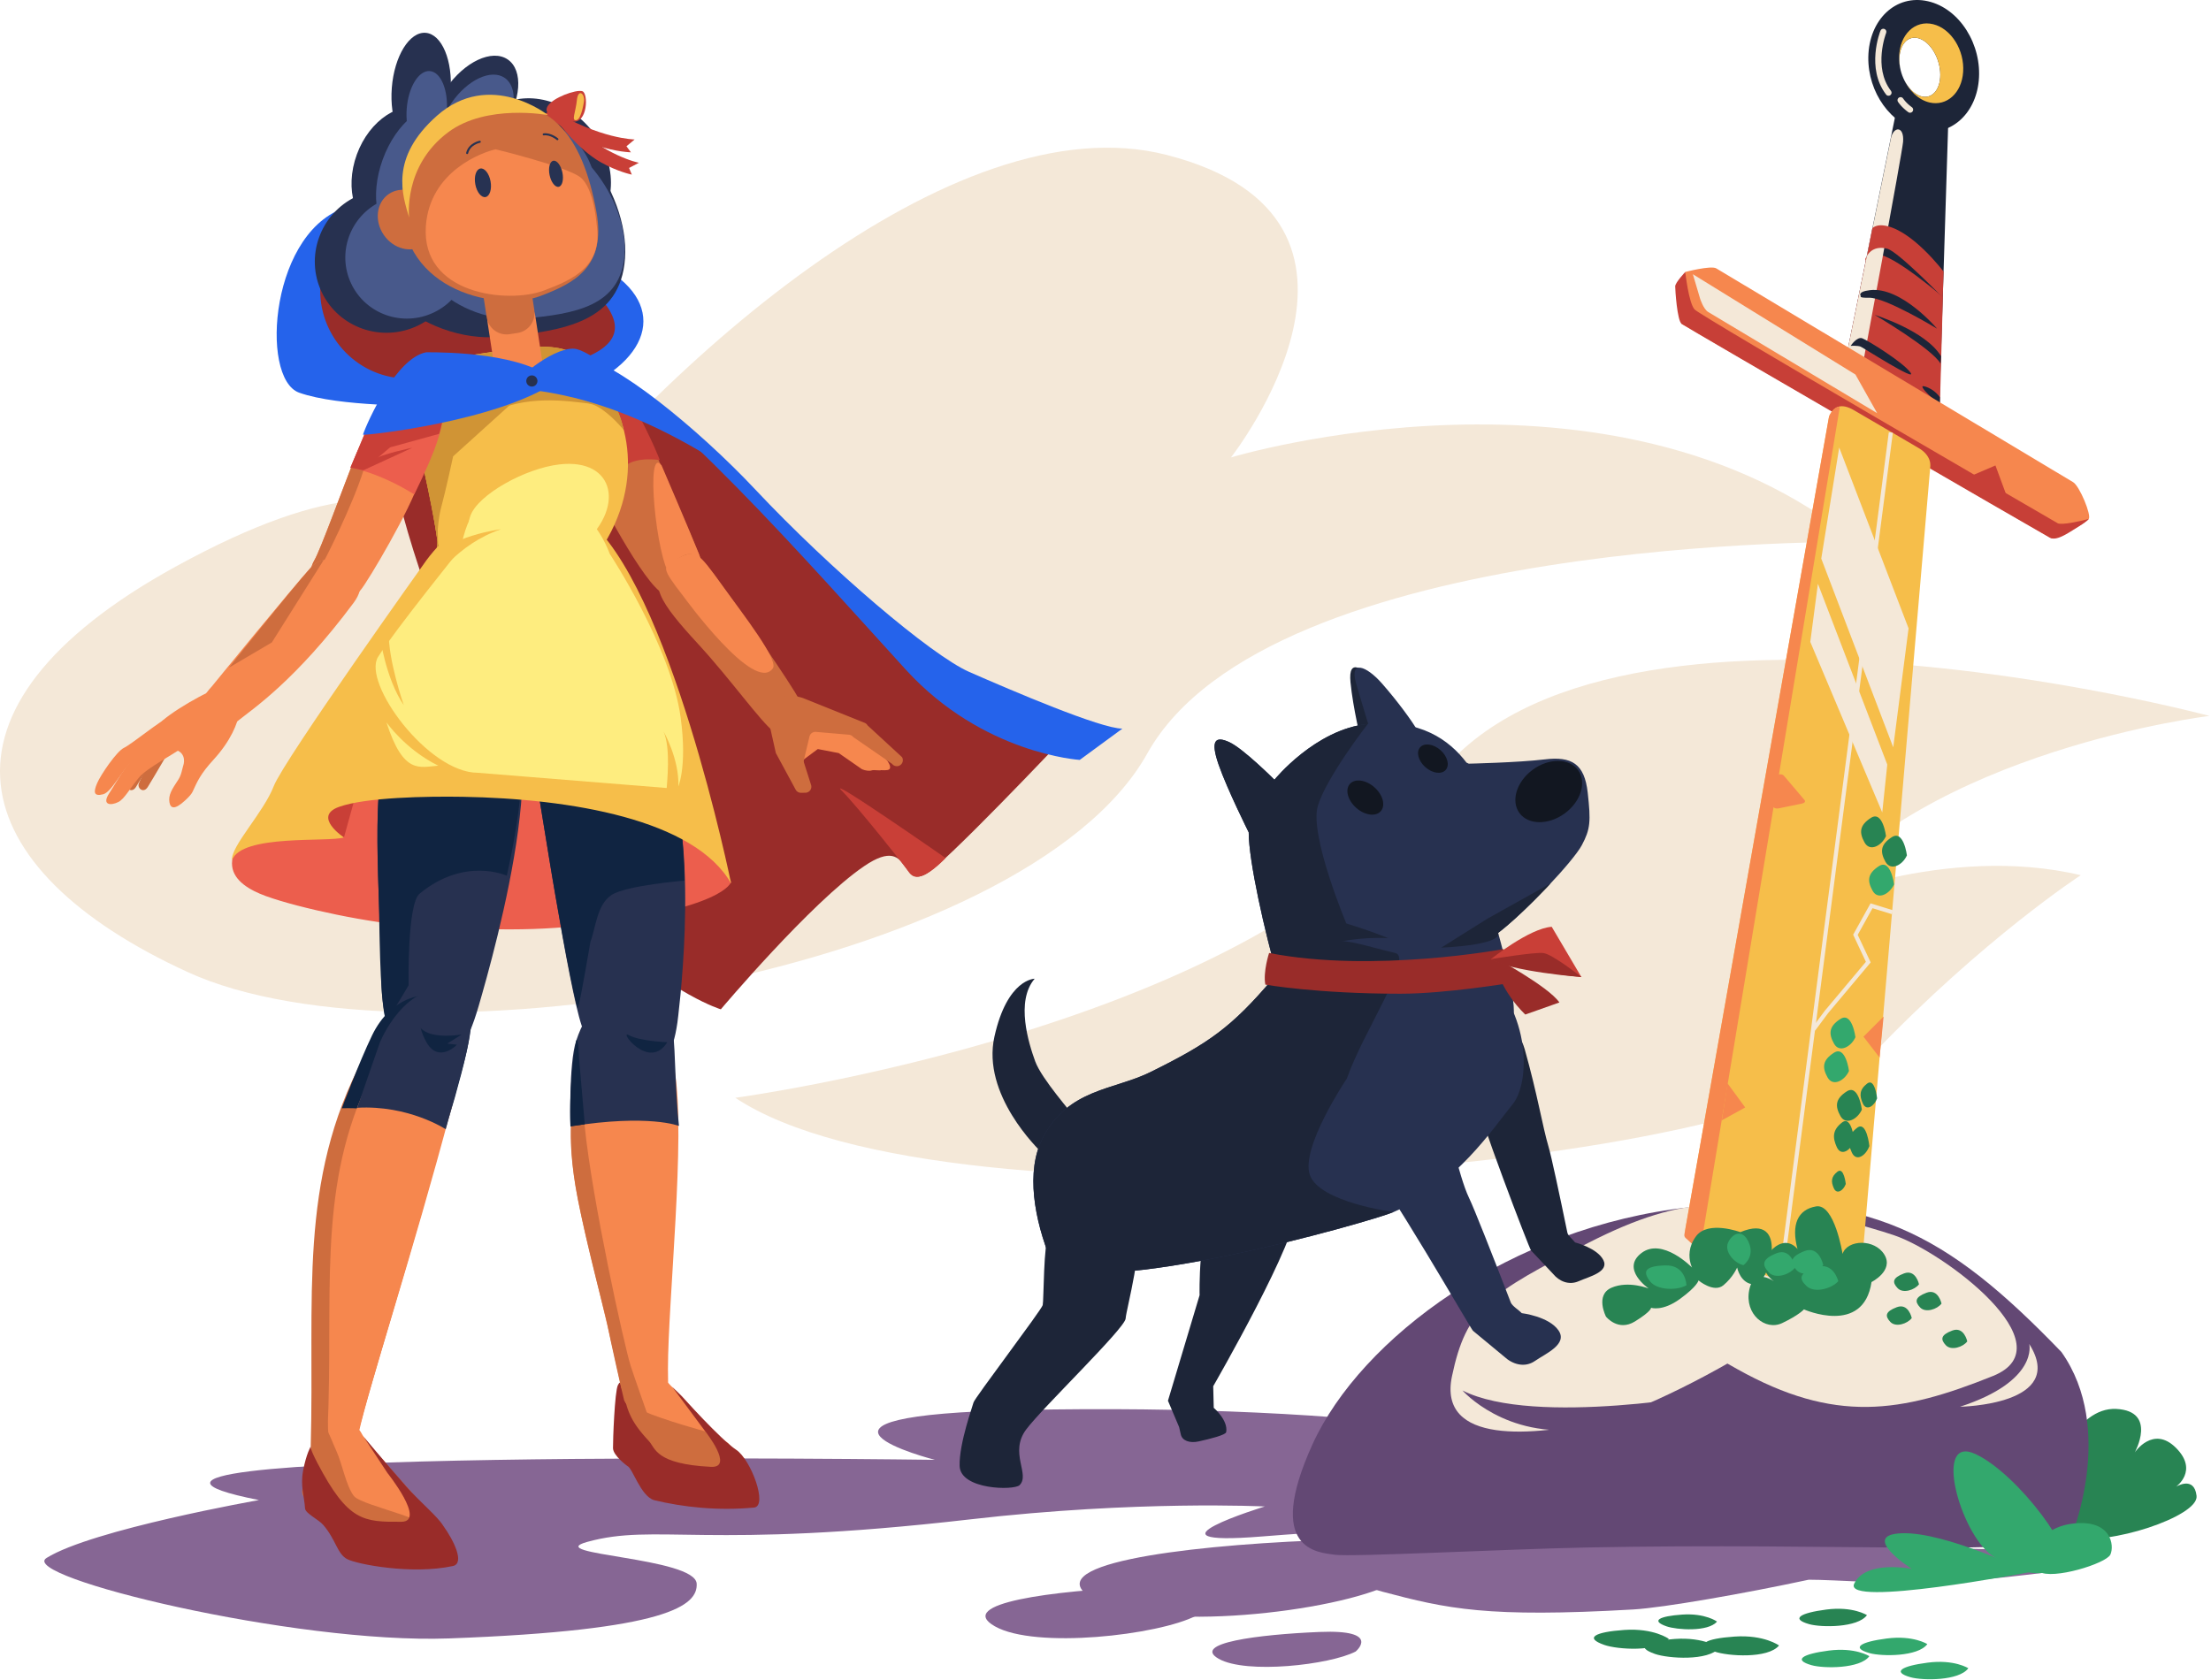 <svg xmlns="http://www.w3.org/2000/svg" width="1087" height="826" fill="none" viewBox="0 0 1087 826"><path fill="#F4E8D8" d="M912.734 266.495s-288.55-3.59-348.68 104.01c-60.13 107.6-360.79 158.24-471.56 107.6-110.77-50.63-132.92-129.75-6.33-199.38 158.75-87.31 140.79 28.84 155.08 9.49 79.85-108.17 227.61-238.89 332.31-212.04 123.43 31.65 31.65 148.75 31.65 148.75s187.27-56.54 307.53 41.57z"/><path fill="#F4E8D8" d="M361.504 539.825s261.89-35.08 341.01-152.18c79.12-117.1 383.736-35.6 383.736-35.6s-138.456 16.62-198.586 92.57c0 0 68.84-30.07 135.296-14.24 0 0-47.466 30.86-102.066 87.82-54.47 56.84-454.95 91.26-559.39 21.63z"/><path fill="#866694" d="M588.159 794.464s19.36-16.04-26.06-14.16c-44.88 1.86-92.84 8.13-72.98 19.42 19.87 11.29 80.42 4.38 99.04-5.26z"/><path fill="#866694" d="M684.57 778.534s28.72-23.8-38.66-21.01c-66.58 2.76-137.73 12.06-108.26 28.82 29.47 16.75 119.31 6.5 146.92-7.81zM666.47 812.124s13.16-10.9-17.71-9.63c-30.5 1.26-63.1 5.53-49.6 13.2 13.5 7.68 54.66 2.99 67.31-3.57z"/><path fill="#866694" d="M1034.04 766.905c11.08-6.33-77.545-3.96-121.935-7.39-3.06-.24-6.48.29-10.14.37-20.56-3.18-131.72-7.18-174.92-4.85-43.04 2.32-89.67 16.42-47.34 27.67 31.74 8.43 51.47 12.86 123.3 8.73 14.68-.85 54.46-7.8 86.22-14.63 11.23-.06 47.34 2.44 60.3 1.69 28.87-1.67 75.075-6.2 84.515-11.59z"/><path fill="#288453" d="M1009 724.345s11.26-32.64 31.52-31.52c20.26 1.13 9 21.39 9 21.39s9-13.51 20.26-2.25c11.26 11.26 0 19.13 0 19.13s9-5.63 10.13 4.5c1.13 10.13-43.9 24.76-60.78 20.26-16.88-4.5-10.13-31.51-10.13-31.51z"/><path fill="#866694" d="M503.137 693.326c-129.4 2.63-43.52 24.53-43.52 24.53s-465.6-6.49-332.31 19.78c0 0-82.06 14.47-104.44 28.48-14.55 9.11 121.75 42.34 197.8 39.56 108.4-3.96 122.37-16.35 121.85-26.9-.65-13.03-76.79-14.23-53.8-20.57 33.89-9.35 57.82 3.98 188.31-11.08 82.29-9.49 144.79-6.33 144.79-6.33s-64.76 19.85-1.46 14.75c122.72-9.89 148.5 2.44 163.66-17.92 22.48-30.18-120.64-47.56-280.88-44.3z"/><path fill="#1D2538" d="M905.496 186.196l26.6-130.78c.16-.77 9.21-2.25 9.21-2.25l11.62 3.49-4.31 153.77c-.06 2.32-2.73 3.56-4.84 2.24l-36.6-22.85c-1.27-.79-1.95-2.26-1.68-3.62z"/><path fill="#1D2538" d="M918.505 188.857l21.789-135.01c.31-1.47 17.631 3.25 17.581 4.8l-4.63 147.36c-.14 4.44-5.23 6.78-9.22 4.29l-22.461-14.641c-2.39-1.49-3.629-4.249-3.059-6.799z"/><path fill="#C73F37" d="M917.305 128.176s-1.97-2.56 5.56-3.01c7.56-.46 32.32 20.85 32.32 20.85l-1.75 63.55-48.4-21.09 12.27-60.3z"/><path fill="#F4E8D8" d="M907.227 177.647s21.35-104.23 22.36-109.44c1.19-6.17 6.68-6.51 6.03 1.56-.43 5.35-19.97 110.38-19.97 110.38l-8.42-2.5z"/><path fill="#C73F37" d="M920.506 112.217s1.66-1.71 5.03-1.41c13.8 1.23 30 22.77 30 22.77l-.42 12.7s-22-22.63-27.31-23.99c-7.55-1.93-9.99 3.67-9.99 3.67l2.69-13.74z"/><path fill="#1D2538" d="M952.336 161.616s-17.57-20.8-33.01-18.94c-6.5.78-4.46 2.94-4.46 2.94s-1.29.92 4.08.79c7.98-.19 33.39 15.21 33.39 15.21zM954.284 175.177c-7.56-12.62-32.62-20.32-32.62-20.32s28.23 16.58 32.35 23.92l.27-3.6zM909.855 170.056s3.1-4.69 5.71-3.7c2.61.99 19.82 11.56 23.66 16.79 3.79 5.17-23.1-12.12-24.48-12.7-1.39-.57-4.89-.39-4.89-.39zM953.707 195.357s-2.42-3.88-7.4-5.33c-4.98-1.45 7.39 9.13 7.39 9.13l.01-3.8z"/><path fill="#634874" d="M779.665 760.966c126.61-2.54 214.81 4.38 238.555-5.11 0 0 22.15-53.04-4.75-91.02-55.975-58.04-94.955-80.7-182.775-71.21-87.82 9.49-161.67 64.35-185.41 116.57-23.74 52.22 2.64 53.14 10.95 54.33 8.31 1.19 84-2.76 123.43-3.56z"/><path fill="#F4E8D8" d="M899.616 603.575c-43.52-15.24-70.36-17.22-118.98 7.71-48.62 24.94-59.74 31.84-66.8 65.49-7.06 33.66 40.01 29.65 73.73 21.68 33.74-7.96 161.89-77.43 112.05-94.88z"/><path fill="#F4E8D8" d="M979.826 676.615c-45.29 18.25-77.82 23.48-125.82-3.42-51.1-28.63-61.8-36.7-37.05-68.05 19.25-24.39 87.79-6.58 114.26 2.29 24.2 8.11 85.814 54.19 48.61 69.18z"/><path fill="#F6874E" d="M826.734 159.255l181.756 105.41c1.96 1.14 17.03-7.5 18.41-9.47 1.38-1.97-4.53-16.22-7.68-18.09l-175.456-105.14c-2.57-1.53-15.25 1.77-15.25 1.77l-1.78 25.52z"/><path fill="#F4E8D8" d="M912.196 184.176l10.68 18.99-83.11-49.77c-2.34-1.45-3.94-6.53-3.94-6.53l-3.56-12.02 79.93 49.33z"/><path fill="#C73F37" d="M1026.92 255.186s-1.3 1.47-4.22 3.23c-4.89 2.94-11.27 7.91-14.9 6-3.63-1.91-178.154-103.05-181.054-105.16-2.2-1.6-3.16-16.62-3.16-18.46 0-1.85 4.95-7.05 4.95-7.05s1.65 15.1 4.55 18.4c2.9 3.3 178.684 105.23 178.684 105.23 2.36.78 10.4-.93 15.15-2.19z"/><path fill="#F6BE4A" d="M828.644 603.986l70.4-398.151c.16-.88.47-1.73.93-2.5 2.42-4.07 6.09-4.72 11.44-1.65 0 0 29.53 17.24 32.17 18.83 2.64 1.58 5.78 4.67 5.41 8.97l-33.01 384.96a7.422 7.422 0 01-5.64 6.58l-33.3 8.151c-1.45.36-2.98.259-4.38-.261l-35.55-13.349c-.84-.32-1.62-.78-2.3-1.38l-3.76-3.31c-1.95-1.73-2.87-4.34-2.41-6.89z"/><path fill="#F6874E" d="M899.457 204.194c1.66-3.4 5.26-5.41 4.92-3.31l-67.99 410.74c-.25 1.49-2.04 2.14-3.18 1.13l-4.49-3.96c-.5-.44-.74-1.12-.62-1.78l71.11-402.18c.05-.22.13-.44.25-.64z"/><path stroke="#F4E8D8" stroke-miterlimit="10" stroke-width="2" d="M875.395 628.836l54.199-416.17"/><path fill="#F4E8D8" d="M889.996 315.654l35.38 83.86 2.47-23.55-34.1-88.9-3.75 28.59zM895.395 274.676l35.38 92.8 7.539-58.49-34.1-88.9-8.819 54.59zM997.645 660.885s4.755 18.2-34.02 30.86c-.01-.01 53.005-.8 34.02-30.86z"/><path stroke="#F4E8D8" stroke-miterlimit="10" stroke-width="2" d="M930.383 448.574l-10.28-3.17-7.91 14.25 6.32 13.45-20.57 24.52-6.33 8.51"/><path fill="#634874" d="M719.004 683.746s21.09 24.12 59.48 18.8c16.6-1.39 66.26-17.61 66.26-17.61s-90.21 16.85-125.74-1.19z"/><path fill="#C73F37" d="M969.945 233.625l11.08-4.74 5.54 15.03-16.62-10.29z"/><path fill="#1D2538" d="M947.854.615c-15.82-3.61-29.04 9.07-29.33 27.46-.27 17.46 11.33 33.35 25.75 36.26 14.25 2.88 26.93-7.82 28.55-24.61 1.7-17.67-9.36-35.55-24.97-39.11zm-3.68 46.64c-5.46-1.77-10.11-9.41-10.37-17.22-.27-7.99 4.15-13.03 9.85-11.08 5.65 1.93 10.23 9.96 10.26 17.77.03 7.64-4.31 12.29-9.74 10.53z"/><g><path fill="#F6BE4A" d="M950.424 11.906c-8.98-2.22-16.51 5.09-16.75 16.01-.05 2.14.2 4.26.68 6.29-.31-1.36-.51-2.76-.55-4.17-.27-7.99 4.15-13.03 9.85-11.08 5.65 1.93 10.23 9.96 10.26 17.77.03 7.64-4.32 12.29-9.74 10.53-3.38-1.1-6.45-4.45-8.36-8.69 2.61 5.96 7.36 10.57 12.85 11.84 8.43 1.94 15.77-4.65 16.48-14.98.75-10.66-5.81-21.32-14.72-23.52zM934.605 35.166c.05.18.09.36.14.54-.05-.18-.09-.36-.14-.54zM935.285 37.256c.1.28.22.55.33.82-.11-.27-.23-.54-.33-.82z"/></g><g><path fill="#F4E8D8" d="M928.457 47.085c-.45 0-.9-.2-1.19-.59-9.92-12.94-3.06-30.67-2.76-31.42.3-.77 1.17-1.15 1.95-.84.77.3 1.15 1.18.84 1.95-.07.17-6.52 16.91 2.36 28.49.5.66.38 1.6-.28 2.1-.28.21-.6.31-.92.31z"/></g><g><path fill="#F4E8D8" d="M939.046 55.434c-.31 0-.62-.09-.88-.29-2.05-1.5-3.74-3.18-5.01-5.01-.47-.68-.31-1.61.37-2.09.68-.47 1.61-.31 2.09.37 1.08 1.55 2.54 3 4.32 4.3a1.503 1.503 0 01-.89 2.72z"/></g><g><path fill="#33A86D" d="M1013.99 770.326c8.17-4.53-21.501-45.28-42.661-55.26-21.16-9.98-7.79 38.65 7.97 49.81 15.76 11.17 26.521 9.99 34.691 5.45z"/><path fill="#33A86D" d="M997.527 773.145s-40.98-19.92-62.45-19.19c-21.46.73 4.86 17.56 4.86 17.56s-22.65-4.66-28.35 7.24c-5.7 11.9 85.94-5.61 85.94-5.61zM1037.53 764.445c2.06-4.41.49-17.41-18.33-15.26-18.82 2.15-23.333 19.44-16.75 23.65 6.58 4.2 33.02-3.98 35.08-8.39z"/></g><path fill="#F6874E" d="M873.028 381.784l-1.36 14.4c-.23.91 1.29 1.63 2.79 1.32l11.55-2.38c1.16-.24 1.72-1 1.21-1.65l-10.19-12.02c-.87-1.1-3.69-.87-4 .33zM926.038 499.875l-9.89 9.89 7.91 10.28 1.98-20.17zM849.286 532.705l8.71 11.87-11.48 6.33 2.77-18.2z"/><g><path fill="#33A86D" d="M967.697 820.344s-6.89-4.46-19.96-2.76c-12.91 1.68-17.7 4.56-8.43 7.19 5.95 1.68 23.82 1.81 28.39-4.43z"/><path fill="#288453" d="M917.857 794.234s-6.89-4.46-19.96-2.76c-12.91 1.68-17.7 4.56-8.43 7.19 5.95 1.68 23.81 1.81 28.39-4.43z"/><path fill="#33A86D" d="M947.529 808.475s-6.89-4.46-19.96-2.76c-12.91 1.68-17.7 4.56-8.43 7.19 5.95 1.68 23.81 1.82 28.39-4.43zM919.037 814.414s-6.89-4.46-19.96-2.76c-12.91 1.68-17.7 4.56-8.43 7.19 5.95 1.68 23.82 1.81 28.39-4.43z"/></g><g><path fill="#288453" d="M820.435 805.887s-7.32-5.38-21.88-4.38c-14.38.99-19.86 3.87-9.79 7.38 6.46 2.26 26.2 3.6 31.67-3zM874.634 809.147s-7.32-5.38-21.88-4.38c-14.38.99-19.86 3.87-9.79 7.38 6.47 2.26 26.2 3.6 31.67-3zM844.134 797.386s-5.74-4.22-17.14-3.43c-11.27.78-15.56 3.03-7.67 5.78 5.06 1.77 20.52 2.82 24.81-2.35z"/><path fill="#288453" d="M845.314 810.307s-7.32-5.38-21.88-4.38c-14.38.99-19.86 3.87-9.79 7.38 6.47 2.26 26.21 3.6 31.67-3z"/></g><g><path fill="#288453" d="M915.352 545.625s-1.58-12.66-7.38-8.97c-5.8 3.69-5.8 7.38-3.16 12.13 2.63 4.76 8.43 1.59 10.54-3.16z"/><path fill="#33A86D" d="M909.024 526.634s-1.58-12.66-7.38-8.97c-5.8 3.69-5.8 7.38-3.16 12.13 2.64 4.75 8.43 1.59 10.54-3.16z"/><path fill="#33A86D" d="M912.192 510.025s-1.58-12.66-7.38-8.97c-5.8 3.69-5.8 7.38-3.16 12.13 2.62 4.75 8.43 1.59 10.54-3.16zM931.172 434.855s-1.58-12.66-7.38-8.97c-5.8 3.69-5.8 7.38-3.16 12.13 2.63 4.76 8.43 1.59 10.54-3.16z"/><path fill="#288453" d="M937.504 420.615s-1.58-12.66-7.38-8.97c-5.8 3.69-5.8 7.38-3.16 12.13 2.64 4.75 8.43 1.59 10.54-3.16zM919.043 563.564s-1.3-12.66-6.04-8.97c-4.75 3.69-4.75 7.38-2.59 12.13 2.16 4.75 6.91 1.59 8.63-3.16z"/><path fill="#288453" d="M911.664 560.925s-1.3-12.66-6.04-8.97c-4.75 3.69-4.75 7.38-2.59 12.13 2.15 4.75 6.9 1.59 8.63-3.16zM922.844 540.105s-1.05-10.26-4.9-7.27c-3.85 2.99-3.85 5.98-2.1 9.83 1.75 3.85 5.6 1.29 7-2.56zM907.443 582.224s-.88-8.57-4.09-6.07-3.21 5-1.75 8.21c1.46 3.21 4.67 1.07 5.84-2.14zM927.223 411.125s-1.58-12.66-7.38-8.97c-5.8 3.69-5.8 7.38-3.16 12.13 2.63 4.75 8.43 1.59 10.54-3.16z"/><g><path fill="#288453" d="M855.615 605.894s-15.82-5.93-21.76 1.98c-1.96 2.62-2.84 5.19-3.14 7.47-.61 4.6 1.17 7.96 1.17 7.96s-14.64-15.03-24.92-7.12c-10.29 7.91 3.56 17.41 3.56 17.41s-9.89-3.96-18.2-.4c-8.31 3.56-2.77 14.24-2.77 14.24s5.93 7.52 14.24 2.37c8.31-5.14 7.91-6.73 7.91-6.73s5.54 1.98 14.24-4.35 9.1-9.1 9.1-9.1 7.52 6.33 12.26 2.37c4.75-3.96 6.73-8.7 6.73-8.7s1.58 8.31 8.7 8.31c7.13 0 17.41-36-7.12-25.71zM943.446 631.524s-1.58-7.53-7.38-5.33-5.8 4.39-3.16 7.22c2.64 2.83 8.43.93 10.54-1.89zM954.516 641.014s-1.58-7.53-7.38-5.33-5.8 4.39-3.16 7.22c2.64 2.83 8.44.94 10.54-1.89zM939.887 648.135s-1.58-7.53-7.38-5.33-5.8 4.39-3.16 7.22c2.63 2.82 8.43.94 10.54-1.89zM967.176 659.614s-1.58-7.53-7.38-5.33-5.8 4.39-3.16 7.22c2.63 2.81 8.43.93 10.54-1.89z"/><path fill="#288453" d="M920.105 630.424s11.08-5.54 6.33-13.45c-4.75-7.91-18.2-7.52-20.57-.4 0 0-3.96-24.92-13.05-23.34-9.1 1.58-12.26 9.1-9.1 20.97 0 0-5.54-7.52-13.45 1.19-7.91 8.7 2.37 15.03 2.37 15.03s-10.29-7.91-12.66 3.96c-2.37 11.87 7.91 20.18 16.22 16.22 8.31-3.96 10.68-6.73 10.68-6.73s29.27 13.05 33.23-13.45z"/></g><path fill="#33A86D" d="M903.753 630.005s-2.33-9.73-10.89-6.89c-8.56 2.84-8.56 5.68-4.67 9.32 3.88 3.65 12.44 1.22 15.56-2.43z"/><path fill="#33A86D" d="M896.364 622.095s-1.98-9.73-9.22-6.89c-7.25 2.84-7.25 5.68-3.95 9.32 3.29 3.65 10.54 1.22 13.17-2.43z"/><path fill="#33A86D" d="M882.657 623.144s-1.98-9.73-9.22-6.89c-7.25 2.84-7.25 5.68-3.95 9.32 3.28 3.66 10.53 1.22 13.17-2.43zM857.113 622.124s5.81-3.98 2.61-11.22c-3.07-6.94-8.11-4.37-10.13.11-2.02 4.49 3.12 10.16 7.52 11.11zM829.116 631.995s-.24-10.09-10.5-9.75c-10.26.34-10.96 3.09-7.5 7.73 3.46 4.63 13.63 4.68 18 2.02z"/></g><g><path fill="#1D2538" d="M669.285 364.965s-4.09-16.62-5.34-29.47c-1.2-12.3 5.97-7.3 13.52 1.25 7.91 8.97 15.56 25.05 17.67 28.75 2.11 3.69-17.93 12.13-25.85-.53zM529.505 550.905c-2.4-3.51-17.41-20.31-20.57-29.01-3.16-8.7-9.76-29.54-.26-40.62 0 0-13.45 0-19.78 28.48-6.33 28.48 21.37 55.25 23.74 57.49 10.54 10.03 23.73-6.32 16.87-16.34zM788.285 619.664c-2.95-5.95-13.96-8.73-13.96-8.73-.85-1.24-3.44-3.27-3.74-4.73-4.08-19.8-7.91-37.72-9.3-42.4-2.89-9.72-5.34-25.31-11.65-47.72-6.31-22.41-30.98-5.31-26.18 17.03 3.42 15.93 28.4 80.76 29.23 81.76l10.96 11.65c2.82 3.42 7.6 5.67 12.55 3.47 4.95-2.2 14.98-4.51 12.09-10.33zM596.897 593.574c5.78-6.77 36.39-12.52 39.81 1.35 2.92 11.81-40.25 86.73-40.25 86.73l.26 10.63s7.16 6.06 6.12 11.94c-.25 1.38-7.61 3.27-13.6 4.59-4.38.96-8-.41-8.69-3.36l-.86-3.72-5.48-12.94 15.55-51.9c-.01.02-.76-34.07 7.14-43.32z"/><path fill="#273150" d="M686.693 516.096c-13.19 1.85-52.22-13.45-58.55-35.6-6.33-22.15-14.24-56.97-14.24-71.21 0 0-10.55-21.1-14.77-33.23-4.22-12.13-1.58-14.24 5.27-11.08 6.86 3.16 22.151 18.46 22.151 18.46s20.039-24.79 45.889-27.43c25.85-2.64 40.091 7.91 48.531 18.99l1.119.53s24.2-.53 37.38-2.11c13.19-1.58 19.52 2.11 21.1 16.35 1.58 14.24 1.32 17.93-2.9 25.85-4.22 7.91-27.43 32.57-41.14 43.12 0 0 8.7 30.46 7.65 40.48-1.05 10.02-44.3 15.03-57.49 16.88z"/><path fill="#1D2538" d="M664.803 484.704s-30.33 17.93-36.66-4.22c-6.33-22.15-14.24-56.97-14.24-71.21 0 0-10.55-21.1-14.77-33.23-4.22-12.13-1.58-14.24 5.27-11.08 6.86 3.16 22.151 18.46 22.151 18.46s20.039-24.79 45.889-27.43c0 0-20.18 25.98-24.53 40.22-4.35 14.24 13.981 57.89 13.981 57.89s27.759 8.45 27.429 11.6c-1.05 10.03-24.52 19-24.52 19z"/><path fill="#273150" d="M674.625 362.395s-4.86-15.75-7.91-26.31c-3.43-11.87 5.04-8.69 12.59-.13 7.91 8.97 14.97 18.79 17.08 22.48 2.11 3.7-17.4 13.46-21.76 3.96z"/><path fill="#121721" d="M710.757 378.609c2.049-2.318.891-6.687-2.585-9.759s-7.955-3.684-10.003-1.366c-2.048 2.317-.89 6.686 2.586 9.758 3.476 3.072 7.954 3.684 10.002 1.367z"/><path fill="#992C29" d="M734.344 470.545s26.92 14.5 32.3 22.41l-16.75 5.93s-13.16-11.87-15.55-28.34z"/><path fill="#121721" d="M678.826 398.905c2.469-2.793 1.072-8.061-3.12-11.766-4.192-3.704-9.592-4.443-12.06-1.65-2.469 2.793-1.072 8.061 3.12 11.766s9.592 4.444 12.06 1.65z"/><path fill="#273150" d="M693.026 462.284s-44.38-7.88-67.25 18.99c-20.45 24.03-31.36 31.64-60.13 45.89-18.08 8.95-40.43 8.06-53.01 32.44-8.44 16.35-4.22 40.09 4.22 60.66 17.93 20.04 157.8-19.7 168.26-24.26 30.86-13.45 48.85-41.1 58.55-53.01 8.7-10.68 9.12-45.28-14.73-66.25-8.7-7.65-20.47-13.19-35.91-14.46z"/><path fill="#1D2538" d="M685.906 468.615c-26.11-6.07-37.26-14.21-60.13 12.66-20.45 24.03-31.36 31.64-60.13 45.89-18.08 8.95-40.43 8.06-53.01 32.44-8.44 16.35-4.22 40.09 4.22 60.66 17.93 20.04 157.8-19.7 168.26-24.26 0 0-36.4-4.75-41.14-18.2-4.75-13.45 18.2-47.47 18.2-47.47 7.91-22.95 32.99-59.57 23.73-61.72z"/><path fill="#121721" d="M769.281 399.978c7.957-5.83 10.886-15.363 6.541-21.293-4.344-5.93-14.317-6.011-22.274-.182-7.957 5.83-10.886 15.363-6.541 21.293 4.344 5.93 14.317 6.011 22.274.182z"/><path fill="#273150" d="M766.215 654.215c-4.77-6.92-18.08-8.49-18.08-8.49-1.27-1.41-4.71-3.49-5.39-5.26-9.27-24.03-17.82-45.77-20.5-51.38-5.57-11.64-8.98-34.98-21.42-61.89-12.44-26.91-48.65 20.28-32.35 38.97 13.64 15.65 54.5 87.12 55.68 88.22l15.29 12.66c4.04 3.79 10.05 5.76 15.23 2.16 5.19-3.59 16.22-8.21 11.54-14.99z"/><path fill="#1D2538" d="M515.665 606.864c9.12-14.1 36.48-4.48 41.79-.78 5.59 3.88-3.78 37.74-4.06 42.31-.3 4.78-41.07 43.99-48.91 54.55-8.47 11.41 2.11 22.07-3.22 27.35-2.7 2.68-29.12 2.33-29.48-9.42-.34-11.1 6.72-30.3 6.82-31.2.2-1.77 33.47-45.53 34.03-47.91.55-2.33.32-30.71 3.03-34.9zM708.586 465.984s29.54-1.05 27.96-7.25c10.62-7.98 25.78-24.33 25.78-24.33l-31.05 17.34-22.69 14.24z"/><path fill="#992C29" d="M623.924 468.615s-3.03 9.23-1.85 15.56c0 0 25.13 4.48 66.46 4.48 22.15 0 53.8-5.27 53.8-5.27l-3.16-16.68s-64.08 11.93-115.25 1.91z"/><path fill="#C93F37" d="M732.965 471.654s18.86-15.15 29.91-15.92l14.6 24.74s-33.39-3.3-44.51-8.82z"/><path fill="#992C29" d="M732.965 471.654c9.64 6.1 44.5 8.82 44.5 8.82s-14.24-11.39-18.83-11.85c-4.59-.46-25.67 3.03-25.67 3.03z"/></g><g><path fill="#992C29" d="M284.767 175.525c16.62 1.19 57.01 36.93 85.45 67.2 36.79 39.16 81.98 80.72 100.48 89.01 22.95 10.29 48.66 23.74 59.34 23.74 0 0-49.45 52.67-69.63 70.47-20.18 17.8-9.49-17.8-35.6 0s-70.42 70.37-70.42 70.37-22.95-6.78-56.97-37.98c-44.44-40.75-115.12-220.35-105.23-251.6 9.9-31.26 76.75-35.56 92.58-31.21z"/><path fill="#2563EB" d="M284.766 175.525c16.62 1.19 58.2 35 86.64 65.27 36.79 39.16 86.53 81.47 105.1 89.62 21.23 9.31 64.62 27.88 75.3 27.88l-20.97 15.38s-47.61-2.86-85.45-44.31c-45.78-50.14-121.66-137.12-160.62-153.84z"/><path fill="#2563EB" d="M208.845 199.475s-42.15.64-61.79-6.39c-19.64-7.03-14.11-81.79 24.96-91.64 44.64-11.26 98.28 12.79 127.95 32.12s17.62 48.24-25.32 61.86c-43.57 13.81-65.8 4.05-65.8 4.05z"/><path fill="#992C29" d="M302.314 160.944c0 24-78.03 25.21-101.82 25.21-23.79 0-43.08-19.46-43.08-43.46s19.29-43.46 43.08-43.46 101.82 37.71 101.82 61.71z"/><path fill="#C93F37" d="M446.035 427.736c-1.45-2.11-24.4-31.121-32.31-39.031-7.91-7.91 51.16 33.231 51.16 33.231s-6.16 6.61-11.21 8.57c-4.74 1.85-6.19-.66-7.64-2.77z"/></g><g><path fill="#F6874E" d="M412.346 370.315l-10.29-1.98-13.91 10.35c-2.41-2.87 1.46-22.87 5.2-23.13 5.8-.41 18-1.25 25.42 3.06 5.15 2.99 21.6 16.51 18.44 19.68-.7.7-4.02.4-4.02.4-.75.37-3.56-.26-4.62.13-1.05.4-3.09.15-4.78-.56l-11.44-7.95z"/><path fill="#CE6D3E" d="M319.555 216.375s19.78 45.91 23.99 55.82c7.84 18.45-8.3 27.68-19.37 18.45s-33.21-52.13-37.36-62.27c-4.16-10.15 21.21-25.38 32.74-12z"/><path fill="#F6874E" d="M325.255 228.844s14.75 34.35 18.38 43.61c4.29 10.95-8.37 17.34-14.04 10.64-6.92-8.17-12.53-64.79-4.34-54.25z"/><path fill="#C93F37" d="M277.516 175.264c7.04-4.36 23.57 4.25 33.22 22.43 10.69 20.14 13.65 28.56 13.65 28.56s-11.68-2.01-17.44 3.18c-9.36 8.43-16.66 17.95-16.66 17.95s-10.8-21.86-16.56-36.56c-5.33-13.66-5.3-29.92 3.79-35.56z"/><path fill="#CE6D3E" d="M395.027 348.014c4.76 12.74-7.15 17.67-14.27 12.12-7.12-5.54-21.14-25.63-37.52-43.44-18.86-20.49-25.71-30.54-13.7-39.31 12.01-8.78 12.57-7.91 31.91 19.63 13.29 18.92 31.33 45 33.58 51z"/><path fill="#F6874E" d="M379.976 328.615c-8.97 13.01-43.98-35.38-43.98-35.38-11.14-14.34-9.96-14.37-4.55-17.87 10.95-5.54 11.14-4.75 24.07 13.12 10.19 14.08 27.28 36.03 24.46 40.13z"/><path fill="#CE6D3E" d="M401.117 359.895l16.27 1.4c.82.07 1.57.48 2.08 1.13l19.11 13.2c1.1 1.41 3.2 1.53 4.45.25.92-.95 1.11-2.39.45-3.54l-16.96-15.64c-.33-.58-.85-1.03-1.46-1.27l-29.81-11.98c-1.07-.43-9.23-3.45-14.6 1.93-5.37 5.38-2.58 11.15-2.04 12.31l2.82 12.59c.03.06.05.11.08.16l9.66 17.86c.52.97 1.54 1.56 2.64 1.55l2.16-.03a2.952 2.952 0 002.78-3.86l-3.44-10.78a3.06 3.06 0 01-.06-1.59l2.74-11.45c.34-1.4 1.67-2.36 3.13-2.24z"/></g><g><path fill="#EC5E4D" d="M359.405 433.725s-2.96 13.46-75.37 21.55c-29.55 3.3-58.43 1.08-81.55-.11-19.45-1-55.35-8.56-71.72-14.51-16.27-5.91-30.65-18.28 7.71-45.24 38.43-27.01 203.07-11.54 220.93 38.31z"/><path fill="#C93F37" d="M169.104 411.805s-11.13-5.89-7.57-13.01c3.56-7.12 13.25-7.52 13.25-7.52l-5.68 20.53z"/></g><g><path fill="#273150" d="M307.274 127.054c-2.2 31.07-29.53 35.76-61.12 38.58-18.99 1.7-39.22-5.78-52.35-18.75-8.71-8.6-14.3-19.62-14.32-31.97-.06-30.97 34.88-58.62 66.47-61.44 31.58-2.82 63.68 40.2 61.32 73.58z"/><path fill="#273150" d="M247.233 62.738c9.057-13.182 10.138-28.171 2.413-33.479-7.724-5.307-21.329 1.076-30.387 14.259-9.057 13.182-10.138 28.171-2.413 33.479 7.725 5.307 21.329-1.076 30.387-14.259z"/><path fill="#273150" d="M221.498 45.408c1.22-15.537-4.253-28.64-12.226-29.266-7.972-.626-15.424 11.462-16.644 26.999-1.221 15.537 4.253 28.64 12.225 29.266 7.972.626 15.424-11.461 16.645-26.998z"/><path fill="#273150" d="M221.461 92.756c6.213-17.023.946-34.583-11.765-39.223-12.711-4.64-28.052 5.398-34.266 22.42-6.213 17.023-.946 34.584 11.765 39.223 12.711 4.64 28.052-5.398 34.266-22.42z"/><path fill="#273150" d="M205.399 160.138c17.715-8.452 25.293-29.519 16.927-47.054-8.367-17.535-29.509-24.898-47.224-16.446-17.714 8.452-25.292 29.518-16.926 47.053 8.366 17.535 29.509 24.899 47.223 16.447zM290.333 112.902c13.492-11.527 13.368-33.817-.276-49.786-13.644-15.969-35.641-19.57-49.133-8.042-13.491 11.527-13.367 33.817.276 49.786 13.644 15.968 35.642 19.569 49.133 8.042z"/><g><path fill="#48598B" d="M307.016 125.205c-1.79 25.36-24.1 29.18-49.87 31.48-15.5 1.38-32.01-4.72-42.72-15.3-7.11-7.02-11.66-16.01-11.68-26.09-.05-25.27 28.46-47.83 54.24-50.14 25.76-2.29 51.95 32.82 50.03 60.05z"/><path fill="#48598B" d="M246.069 67.064c7.782-11.326 8.706-24.206 2.065-28.769-6.641-4.563-18.333.919-26.115 12.244-7.781 11.325-8.705 24.205-2.064 28.768 6.641 4.563 18.333-.918 26.114-12.243z"/><path fill="#48598B" d="M219.642 54.898c.832-10.593-2.898-19.526-8.333-19.953-5.434-.426-10.513 7.815-11.345 18.408-.832 10.593 2.898 19.526 8.332 19.953 5.435.427 10.514-7.814 11.346-18.407z"/><path fill="#48598B" d="M227.731 92.783c6.577-18.018 3.056-35.857-7.865-39.843-10.921-3.986-25.107 7.389-31.684 25.407-6.577 18.019-3.055 35.857 7.866 39.844 10.921 3.986 25.106-7.389 31.683-25.408z"/><path fill="#48598B" d="M213.268 153.661c15.223-7.263 21.735-25.366 14.546-40.433-7.19-15.068-25.358-21.395-40.58-14.132-15.222 7.262-21.734 25.365-14.545 40.433 7.189 15.067 25.357 21.395 40.579 14.132zM284.149 113.066c11.593-9.905 11.487-29.06-.237-42.782-11.725-13.722-30.627-16.816-42.221-6.91-11.593 9.905-11.487 29.059.237 42.781 11.725 13.723 30.627 16.817 42.221 6.911z"/></g></g><g><path fill="#273150" d="M187.447 480.625c-.05 12.43 3.24 42.97 19.78 43.77 16.22.79 22.669-11.04 28.089-29.67 7.73-26.56 43.341-151.98 1.981-155.42-41.36-3.44-45.02 15-49.65 39.08-4.63 24.09-.1 79.23-.2 102.24z"/><path fill="#102441" d="M189.428 501.055c.58 2.59 11.47-16.62 11.47-16.62s-.81-40.57 5.54-45.1c22.15-18.2 42.73-8.701 42.73-8.701 9.21-41.52 14.24-89.159-11.87-91.329-41.36-3.44-45.02 15-49.65 39.08-2.68 13.98-2.28 38.42-1.5 60.97.57 16.31.31 48.45 3.28 61.7z"/><path fill="#CE6D3E" d="M178.675 520.204c-32.38 60.77-23.92 118.41-25.91 190.66-.79 28.67 16.43 23.94 21.23 2.24 6.27-28.3 26.1-87.47 47.47-168.13 6.73-20.18-21.64-64.47-42.79-24.77z"/><path fill="#102441" d="M182.925 509.125c9.33-19.32 27.17-23.54 40.56-17.18 8.79 4.17 10.53 8.33 3.27 36.16-4.54 17.38-7.59 26.23-8.12 27.56 0 0-21.3-11.58-50.58-10.69 0-.01 8.54-22.74 14.87-35.85z"/><path fill="#F6874E" d="M184.654 524.695c-27.93 52.43-21.43 103.51-23.15 165.84-.17 6.13-.6 11.07.09 15.18 1.58 9.36 11.52 13.42 14.64-.66 5.41-24.42 26.9-89.41 45.34-159 5.8-17.4-18.67-55.61-36.92-21.36z"/><path fill="#273150" d="M186.653 512.924s12.66-32.44 37.76-25.71c8.38 2.24 10.1 12.24 2.72 38.77-5.11 18.4-7.52 27.88-8 29.3 0 0-18.21-12-43.52-10.55l11.04-31.81z"/><path fill="#102441" d="M227.004 508.705s-14.9 2.64-20.18-3.16c0 0 2.37 9.76 7.65 11.6 5.27 1.85 10.15-3.43 10.15-3.43l-4.75-.53 7.13-4.48z"/><g><path fill="#F6874E" d="M157.835 719.574c2.28 20.71 4.62 47.24 48.69 42.2 22.35-2.56-5.3-28.52-13.34-38.18 0 0-14.04-15.87-15.23-18.4-3.03-6.46-13.66-8.06-19.41 5.07-2.98 6.78-1.04 6.3-.71 9.31z"/><path fill="#CE6D3E" d="M148.675 732.094c-.69 3.64 1.14 5.12 6.26 8.38 10.76 6.86 28.11 12.84 45.57 11 21.93-2.3-22.55-10.68-26.51-15.82-3.96-5.14-5.55-15.42-8.7-22.35-3.69-8.11-4.75-14.04-8.31-7.71-3.56 6.32-7.53 22.39-8.31 26.5z"/></g><path fill="#992C29" d="M152.765 711.255s-.69.56 3.3 8.18c15.03 28.75 22.65 29 41.27 28.88 12.27-.08-6.86-24-6.86-24l-11.74-17.84s9.96 11.9 21.16 24.63c6.89 7.82 15.13 14.44 18.06 19.24 5.09 7.07 10.7 18.43 4.69 19.73-20.18 4.35-46.93-.84-51.89-3.36-4.96-2.52-5.54-9.51-11.8-16.81-2.37-2.77-8.57-5.54-8.97-8.04-.42-6.45-2.41-11.08-.95-18.79 1.55-8.17 3.73-11.82 3.73-11.82z"/></g><g><path fill="#F6874E" d="M304.893 680.524c-3.63 13.95-.24 16.53 3.6 20.95 28.45 32.8 35.17 20.12 39.72 22.28 15.17 7.21 15.63-10.96 8.78-14.76-6.59-3.66-17.3-18.48-25.62-26.05-3.89-3.54-4.18-5.75-9.49-6.46-5.52-.73-15.45-1.85-16.99 4.04z"/><path fill="#CE6D3E" d="M304.983 697.865c15.97 41.35 50.18 30.67 56.92 27.53 2.78-1.3-15.16-21.53-15.16-21.53s-20.25-5.42-31.19-10.29c-11.46-5.1-15.32-7.99-10.57 4.29z"/><path fill="#992C29" d="M303.804 681.084c1.15-2.13 1.37-1.16 1.74.39 2.86 12 3.84 16.8 13.44 27.11 3.27 3.51 3.19 11.35 30.54 12.72 11.6.58-2.78-17.43-2.78-17.43l-16.25-21.9 4.83 4.73s19.08 21.26 26.56 26.17c7.33 4.81 15.81 27.79 8.81 28.45-17.87 1.68-34.91-.21-49.14-3.65-6.63-1.98-10.59-15.9-13.14-16.8 0 0-6.97-5.02-7.04-8.75-.06-3.6.82-28.06 2.43-31.04z"/><path fill="#273150" d="M333.026 502.905s11.08-81.71-4.35-123.24c-9.23-24.86-26.59-29.46-45.39-28.86-18.8.6-22.64 15.39-19.85 31.22 2.79 15.83 15.89 102.43 22.51 122.26 7.11 21.3 21.15 19.77 30.2 19.73 10.53-.06 14.62-5.57 16.88-21.11z"/><path fill="#102441" d="M300.585 440.135c7.12-4.75 35.93-7.11 35.93-7.11-.29-18.87-2.29-38.4-7.85-53.36-9.23-24.86-26.59-29.46-45.39-28.86-18.8.6-22.64 15.39-19.85 31.22 1.21 6.87 4.36 27.08 8.09 49.38 0 0 8.88 52.26 12.44 64.26.68-.35 2.9-12.79 6.33-32.57 2.61-6.92 3.18-18.21 10.3-22.96z"/><g><path fill="#F6874E" d="M286.847 521.206c-14.64 48.88-.36 71.9 18.5 160.57 1.74 8.18 18.36 13.98 22.64 1.66.71-2.04.4-5.93.4-10.38 0-32.88 8.78-114.21 3.39-145.7-4.17-24.29-37.72-30.24-44.93-6.15z"/><path fill="#CE6D3E" d="M280.657 552.385c-.3 8.26.09 20.28 3.38 37.02 4.92 25.06 13.5 56.52 14.57 61.98 1.78 9.1 6.82 31.45 8.21 37.09.87 3.53 11.57 7.22 11.57 7.22s-6.75-19.11-8.31-24c-3.22-10.12-19-81.85-22.61-117.87-.41-4.16-6.51-9.79-6.81-1.44z"/><path fill="#273150" d="M283.226 511.936c5.57-16.94 13.16-20.63 26.54-20.95 11.27-.27 20.74-.91 21.83 25.63.71 17.31 1.38 29.91 2.21 37.06 0 0-14.6-5.96-53.36.2.01 0-.91-30.71 2.78-41.94z"/><path fill="#102441" d="M283.226 511.935c1.16-3.33 1.41 8.08 1.41 8.08l2.86 32.9s-1.57.09-7.04.96c0 0-1.08-19.84 2.77-41.94z"/></g><path fill="#102441" d="M328.063 512.505s-13.55-.51-18.9-3.48c-5.35-2.97 9.93 17.85 18.9 3.48z"/></g><g><path fill="#F6BE4A" d="M283.978 284.315c-16.89 17.72-66.73-.63-68.84-17.46-.9-7.16-3.49-23.79-11.08-54.15-4.75-18.99-5.54-25.21-3.43-27.88 5.54-7.01 26.39-9.5 47.74-12.73 35.21-5.34 37.71 3.09 49.32 19.45 14.14 19.95 19.52 57.91-13.71 92.77z"/><path fill="#D09435" d="M226.608 213.844c-16.89 17.72-9.36 69.84-11.47 53.01-.9-7.16-3.49-23.79-11.08-54.15-4.75-18.99-5.54-25.21-3.43-27.88 5.54-7.01 26.39-9.5 47.74-12.73 35.21-5.34 37.68 2.98 49.95 20.09 14.24 19.87-38.48-13.2-71.71 21.66z"/><path fill="#D09435" d="M216.719 250.245c-2.64 9.89-2.15 35.14-1.32 20.04.4-7.2-11.34-59.16-11.34-59.16l54.59-19.17-35.87 32.44c.01 0-3.42 15.96-6.06 25.85z"/><path fill="#F6BE4A" d="M209.597 275.565s-70.06 98.14-75.03 111.05c-4.98 12.95-21.19 29.57-20.49 36.37 4.67-12.93 47.32-8.71 55.01-11.18 0 0-15.61-10.29-2.43-15.03s43.26-5.26 60.94-4.96c52.78.92 113.89 11.06 131.85 42.64 0 0-30.07-147.77-71.76-179.91-40.84-31.5-78.09 21.02-78.09 21.02z"/><path fill="#D09435" d="M293.468 199.804c6.92 3.76 13.12 11.6 13.12 11.6s-1.25-8.84-7.38-17.54c-4.62-6.56-21.56 2.37-21.56 2.37s11.43 1.19 15.82 3.57z"/><path fill="#FEED7F" d="M285.107 268.925c-10.43 8.63-61.6 6.77-53.88-15.2 3.69-10.52 27.02-23.43 43.78-25.36 27.63-3.18 32.7 21.88 10.1 40.56z"/><path fill="#FEED7F" d="M333.026 387.915l-98.11-7.91c-24.47 0-56.97-44.31-49.05-56.97 7.91-12.66 40.62-53.27 40.62-53.27 3.43-16.88 9.29-29.54 33.76-29.54 0 0 27.96 1.58 39.56 32.18 0 0 30.07 45.49 34.81 80.31 3.48 25.53-1.59 35.2-1.59 35.2zM215.478 376.515c-9.11.64-17.12 4.69-25.49-21.32.01 0 9.23 13.3 25.49 21.32z"/><path fill="#F6BE4A" d="M186.918 313.544s2.64 20.04 11.6 33.23c0 0-7.91-22.68-7.38-36.4.53-13.72-4.22 3.17-4.22 3.17zM327.608 389.586c.35-5.18 2.22-21.59-1.35-29.83 0 0 7.64 13.22 7.27 26.83-.36 13.61-6.27 8.18-5.92 3zM213.386 285.324s11.22-17.71 32.93-25.09c0 0-25.92 3.21-35.14 15.86-9.22 12.65 2.21 9.23 2.21 9.23z"/></g><g><path fill="#F6874E" d="M257.646 189.844l-2.3.35c-5.83.89-11.28-3.11-12.17-8.94l-3.4-22.21c-.89-5.83 3.11-11.28 8.94-12.17l2.3-.35c5.83-.89 11.28 3.11 12.17 8.94l3.4 22.21c.9 5.83-3.11 11.28-8.94 12.17z"/><path fill="#CE6D3E" d="M254.396 163.745l-3.84.59c-5.41.83-10.46-2.88-11.29-8.29l-3.63-23.75c-.83-5.41 2.88-10.46 8.29-11.29l3.84-.59c5.41-.83 10.46 2.88 11.29 8.29l3.63 23.75c.83 5.41-2.88 10.47-8.29 11.29z"/></g><g><path fill="#F6874E" d="M175.174 223.345c-6.73 16.88-17.59 47.04-20.63 52.16-3.04 5.12-3.14 12.94 4.96 16.94 8.09 4.01 14.2 1.99 17.85-2.36 3.65-4.35 24.46-39.58 28.81-53.69 3.42-11.08 1.11-23.24-4.88-26.11-5.99-2.87-19.38-3.82-26.11 13.06z"/><path fill="#CE6D3E" d="M175.176 223.343c-6.73 16.88-17.59 47.04-20.63 52.16-.93 1.57-1.59 3.6-1.7 4.71-.24 2.49 1.57 2.71 4.1-.3 2-2.38 16.7-32.23 21.79-48.7 4.19-13.57-.52-15.5-3.56-7.87z"/><path fill="#EC5E4D" d="M211.703 183.254c-8.78-3.04-20.7 1.71-29.01 21.89-4.36 10.6-10.42 24.79-10.42 24.79s13.72 2.16 31.38 13.19c0 0 5.61-11.08 9.63-21.36 8.44-21.63 5.28-36.14-1.58-38.51z"/><path fill="#C93F37" d="M211.703 183.254c-8.78-3.04-20.7 1.71-29.01 21.89-4.36 10.6-10.42 24.79-10.42 24.79l6.2 1.32 13.32-11.27 24.13-6.66c5.36-17.85 1.89-27.95-4.22-30.07z"/><path fill="#F6874E" d="M104.153 337.534s-8.52 8.8-5.74 13.78c2.62 4.67 12 8.48 18.69 3.05 6.69-5.43 28.19-19.54 56.77-57.97 12.19-16.38-11.49-27.79-20.95-17.44-9.46 10.35-48.77 58.58-48.77 58.58z"/><path fill="#CE6D3E" d="M112.543 328.315l21.1-12.4 25.49-40.52s-3.49.52-6.21 3.57c-9.33 10.46-40.38 49.35-40.38 49.35z"/><g><path fill="#CE6D3E" d="M84.323 367.224s-9.22 15.89-11.68 19.78c-2.15 3.39-5.35.48-4.36-1.82.99-2.3 7.77-18.68 16.04-17.96z"/><path fill="#CE6D3E" d="M78.522 367.224s-9.22 15.89-11.68 19.78c-2.15 3.39-5.35.48-4.36-1.82.99-2.3 7.76-18.68 16.04-17.96z"/><path fill="#F6874E" d="M117.734 350.214c-.86 5.55-4.32 14.13-12.73 23.32-6.49 7.09-7.96 10.67-10.33 15.81-.6 1.29-2.18 2.9-3.76 4.35-5.04 4.62-7.09 3.9-7.61.83-.6-3.6 1.18-6.32 4.34-11.11 1.62-2.46 1.92-5.41 2.47-7.02.71-2.04.99-6.92-4.92-7.94-6.07-1.05-9.38-9.01-7.35-11.94 3.56-5.14 26.81-18.43 29.49-17.66 5.94 1.11 11.26 5.81 10.4 11.36z"/><path fill="#F6874E" d="M87.184 360.993c2.01.57 4.65 4.51 1.94 6.93-2.71 2.42-16.85 9.64-20.76 14.37-4.65 5.63-7.21 10.55-10.1 12.05-3.69 1.91-8.42 1.66-4.6-4.21 5.41-8.31 9.42-17.31 18.7-21.91 9.29-4.6 12.81-7.8 14.82-7.23z"/><path fill="#F6874E" d="M86.693 367.954c4.51-4.65-.49-16.08-3.8-15.14-3.31.94-18.42 13.3-21.93 14.91-3.51 1.61-11.46 13.25-13.21 17.39-1.76 4.14-1.91 6.7 2.93 5.47 4.84-1.23 10.5-14.98 17.14-18.45 6.64-3.47 14.36.47 18.87-4.18z"/></g><path fill="#C93F37" d="M202.733 220.174s-14.75 2.95-20.02 6.16-3.98 4.88-3.98 4.88l24-11.04z"/></g><g><path fill="#2563EB" d="M273.286 187.734c-29.08 19.78-95.05 26.64-94.84 26.02 2.11-6.35 16.38-37.89 31.15-40.53 9.91-.03 48.73.34 63.69 14.51z"/><path fill="#2563EB" d="M283.445 171.654c-9.49-2.11-29.02 13.54-30.08 17.76-1.06 4.22 31.79-2.33 91.53 32.88 20.52 12.09-46.16-46.95-61.45-50.64z"/><path fill="#273150" d="M261.428 190.083a2.74 2.74 0 10.001-5.479 2.74 2.74 0 00-.001 5.479z"/></g><g><path fill="#C93F37" d="M286.315 44.854c3 1.01 2.65 15.92-4.81 14.94-7.02-.92-14.74-3.07-12.38-7.4 2.35-4.32 14.19-8.55 17.19-7.54z"/><path fill="#F7BC4B" d="M287.125 49.705s-1.21 9.02-3.78 9.39c-2.58.36-.33-3.87.26-9.76.59-5.89 3.93-3.42 3.52.37z"/><path fill="#C93F37" d="M267.875 56.073s13.14 11.23 25.63 15.48c9.44 3.21 16.68 3.35 16.68 3.35l-2.2-2.97 4.03-3.35s-16.85-.15-40.91-14.63l-3.23 2.12z"/><path fill="#C93F37" d="M274.324 60.164s9.82 13.23 20.89 19.54c8.37 4.77 15.41 6.16 15.41 6.16l-1.36-3.27 4.85-2.56s-16.45-3.07-36.06-21.36l-3.73 1.49z"/><path fill="#CE6D3E" d="M208.325 120.525c6.088-4.179 7.166-13.185 2.408-20.114-4.757-6.93-13.549-9.16-19.637-4.98-6.087 4.179-7.165 13.185-2.407 20.114 4.757 6.93 13.549 9.16 19.636 4.98z"/><path fill="#273150" d="M251.016 58.505c3.34 5.88-7.95 12.94-19.99 19.78-12.03 6.84-24.501 7.62-27.841 1.73-3.34-5.88 3.701-16.2 15.731-23.04 12.04-6.83 28.76-4.35 32.1 1.53z"/><path fill="#CE6D3E" d="M197.512 99.605c.44-35.69 29.47-46.3 36.68-47.68 35.96-6.9 52.14 14.41 59.01 52.13 5.02 27.56-11.29 35.3-27.61 41.53-19.64 7.5-68.62-1.4-68.08-45.98z"/><path fill="#F6874E" d="M209.375 111.114c1.93-27.03 27.91-36.33 34.31-37.69 0 0 34.93 8.49 41.66 13.78 6.73 5.29 7.97 23.07 7.97 23.07 3.22 20.63-11.45 27.2-26.08 32.64-17.58 6.53-60.27 1.95-57.86-31.8z"/><path fill="#F6BE4A" d="M220.333 65.033c18.9-14.14 49.08-8.43 49.08-8.43s-28.6-22.74-54.64.35c-23.36 20.71-16.91 39.06-13.62 50.02 0 0-3.16-25.22 19.18-41.94z"/></g><g><path fill="#273252" d="M238.683 96.905c2.077-.373 3.197-3.817 2.502-7.692-.695-3.876-2.942-6.717-5.019-6.344-2.076.372-3.196 3.816-2.501 7.692.695 3.876 2.942 6.716 5.018 6.344zM274.69 91.86c1.735-.365 2.541-3.525 1.799-7.06-.741-3.535-2.749-6.106-4.484-5.742-1.735.364-2.541 3.524-1.799 7.06.741 3.535 2.749 6.105 4.484 5.741z"/><path stroke="#273252" stroke-linecap="round" stroke-linejoin="round" stroke-miterlimit="10" d="M235.874 69.715s-5.07.93-6.21 5.55M274.045 68.444s-3.31-2.84-6.74-2.36"/></g></svg>